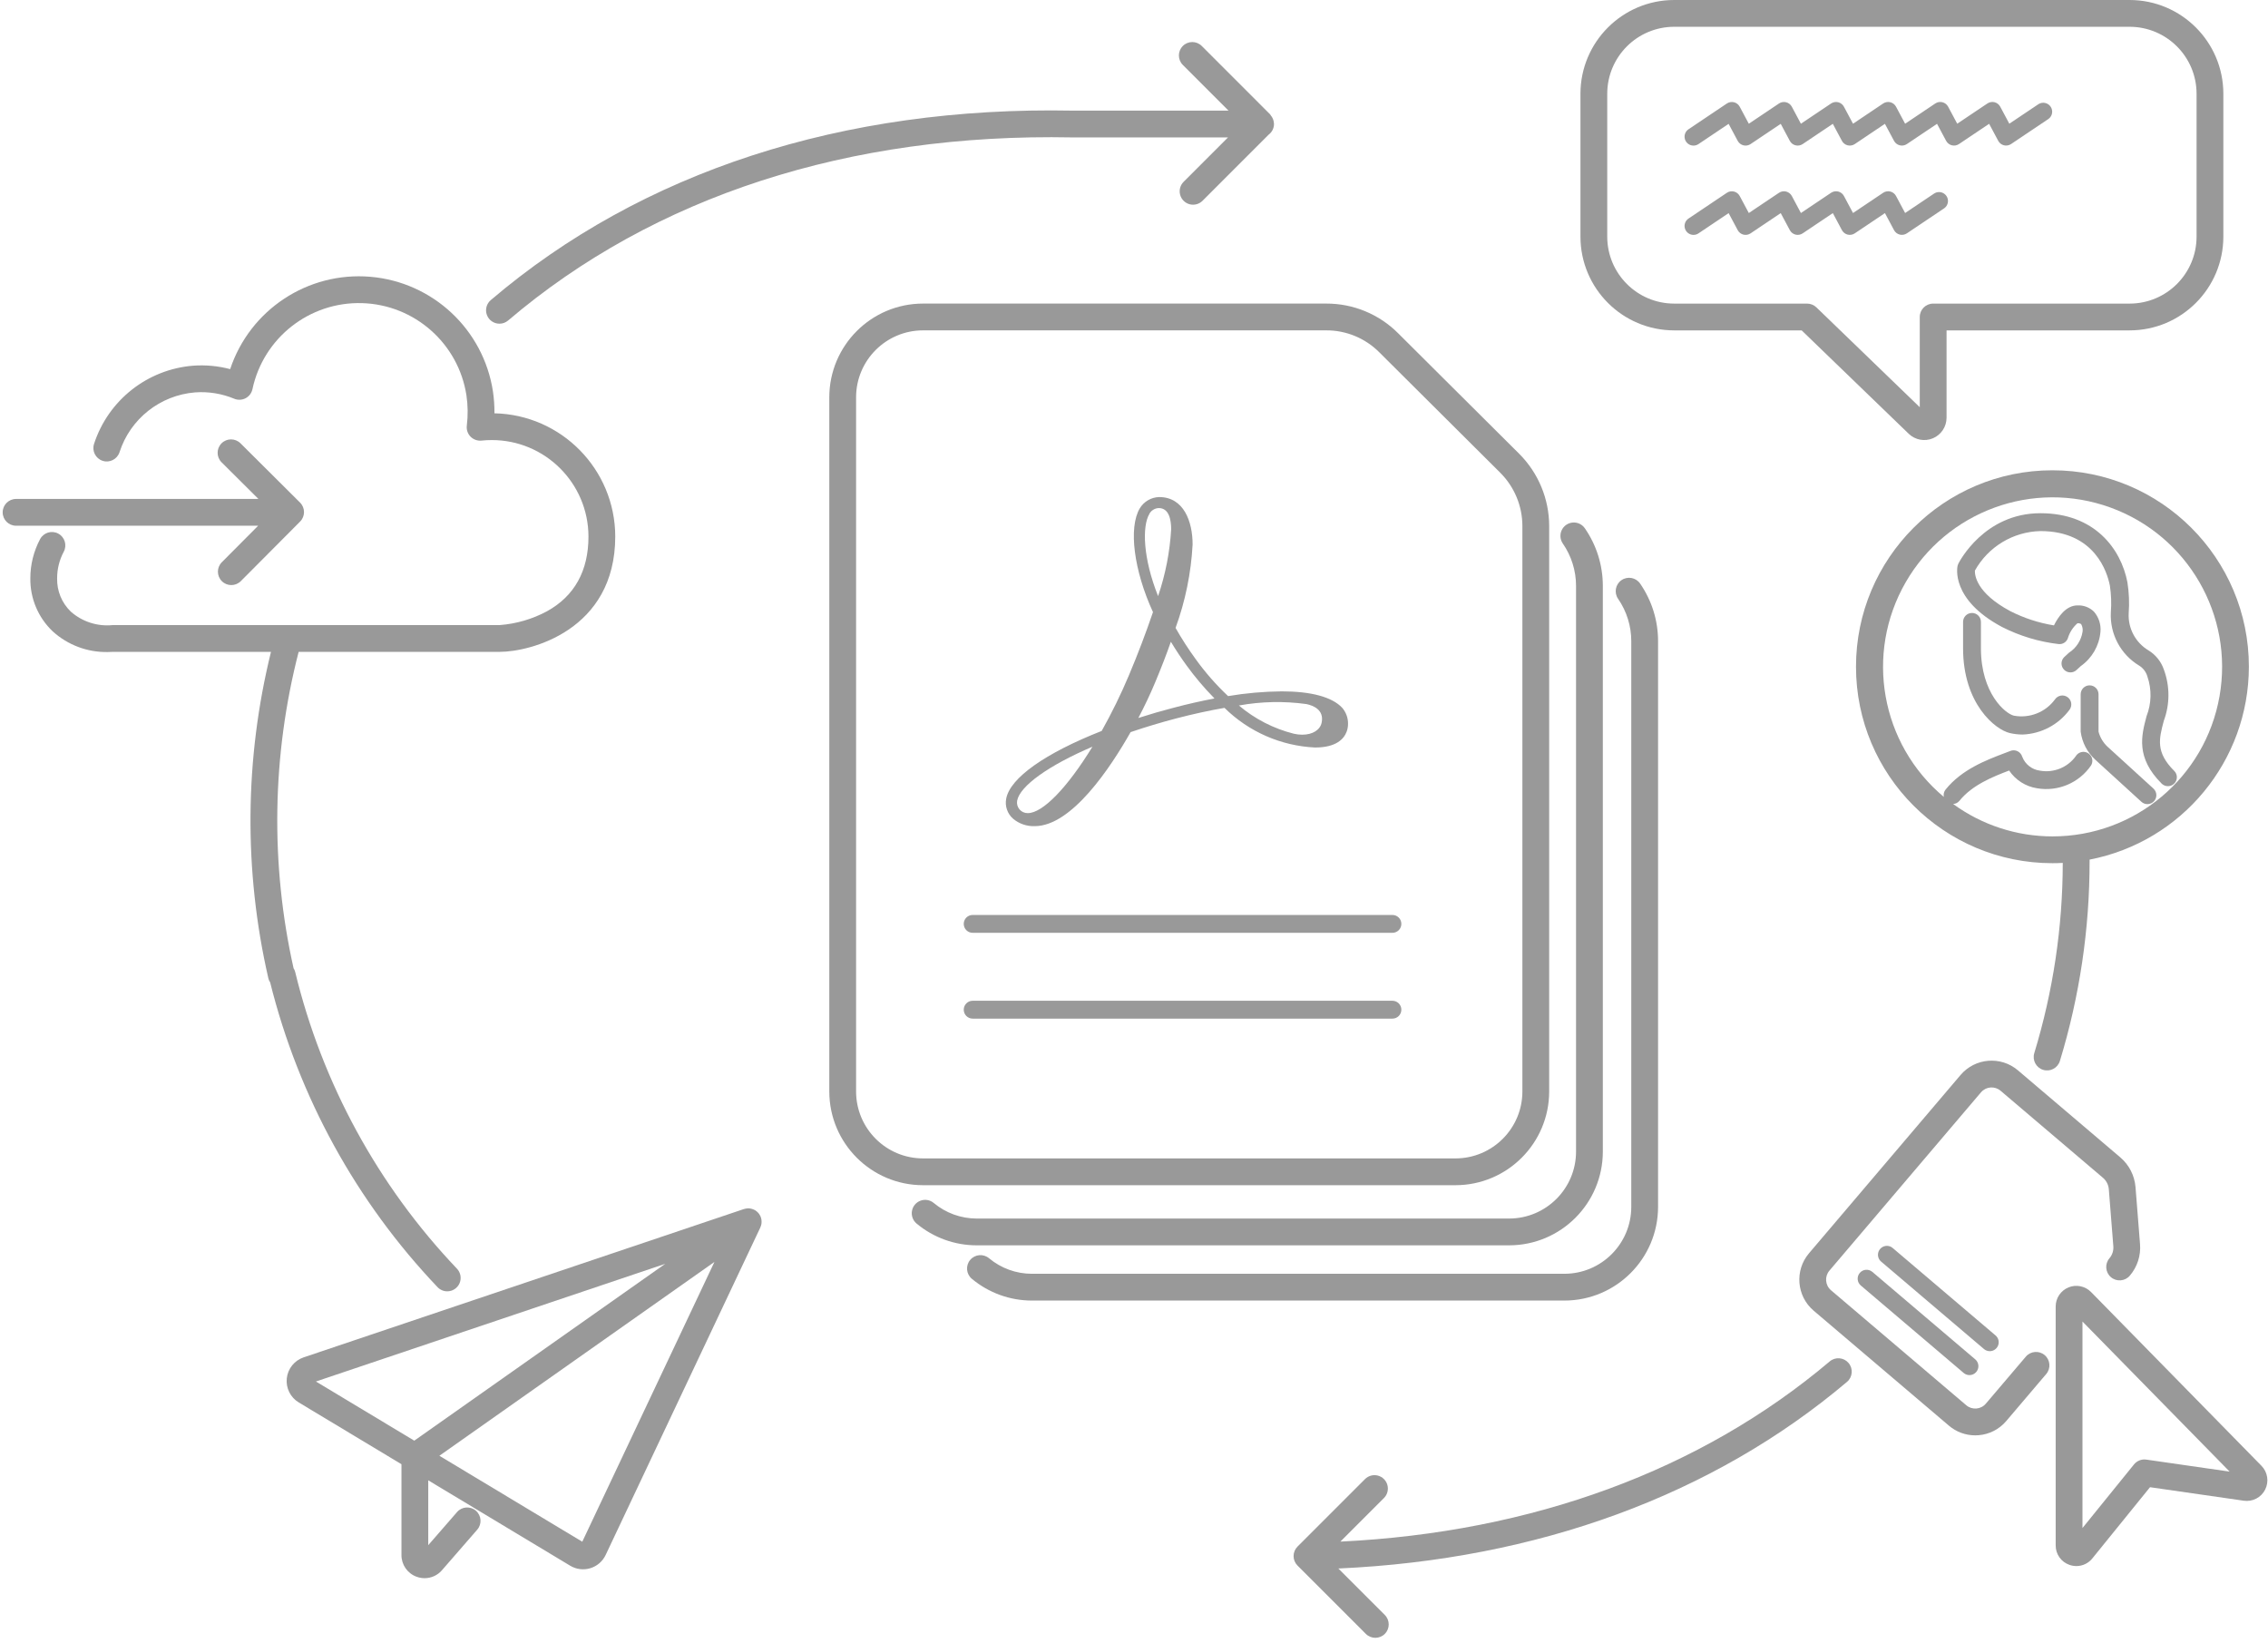 <?xml version="1.0" encoding="UTF-8"?>
<svg width="254px" height="184px" viewBox="0 0 254 184" version="1.1" xmlns="http://www.w3.org/2000/svg" xmlns:xlink="http://www.w3.org/1999/xlink">
    <!-- Generator: Sketch 49 (51002) - http://www.bohemiancoding.com/sketch -->
    <title>S_IlluEmptyStateDCFiles_dark_280x192</title>
    <desc>Created with Sketch.</desc>
    <defs></defs>
    <g id="Page-1" stroke="none" stroke-width="1" fill="none" fill-rule="evenodd">
        <g id="S_IlluEmptyStateDCFiles_dark_280x192" fill="#999999" fill-rule="nonzero">
            <path d="M85.282,136.993 C85.295,136.882 85.295,136.77 85.282,136.659 C85.279,136.629 85.277,136.6 85.272,136.57 C85.252,136.443 85.215,136.319 85.163,136.201 C85.157,136.187 85.148,136.176 85.141,136.163 C85.108,136.09 85.069,136.021 85.024,135.955 C85.001,135.922 84.971,135.895 84.946,135.865 C84.935,135.852 84.929,135.835 84.918,135.822 C84.908,135.812 84.895,135.805 84.885,135.794 C84.796,135.697 84.694,135.612 84.582,135.542 C84.577,135.538 84.57,135.537 84.565,135.533 C84.46,135.472 84.349,135.425 84.232,135.391 C84.198,135.38 84.165,135.371 84.13,135.363 C84.01,135.334 83.887,135.319 83.764,135.32 C83.745,135.32 83.728,135.326 83.709,135.327 C83.595,135.334 83.481,135.354 83.372,135.388 C83.354,135.393 83.336,135.392 83.319,135.397 L34.004,152.01 C32.972,152.358 32.236,153.275 32.118,154.358 C32.001,155.441 32.523,156.494 33.456,157.056 L44.961,163.976 L44.961,174.149 C44.955,175.23 45.627,176.199 46.642,176.572 C46.934,176.682 47.244,176.738 47.557,176.738 C48.302,176.738 49.011,176.412 49.497,175.847 L53.448,171.304 C53.992,170.679 53.926,169.731 53.301,169.187 C52.676,168.644 51.728,168.71 51.185,169.335 L47.961,173.041 L47.961,165.78 L63.858,175.343 C64.535,175.75 65.353,175.852 66.109,175.623 C66.866,175.394 67.49,174.856 67.827,174.142 L85.154,137.46 C85.16,137.448 85.16,137.435 85.166,137.422 C85.219,137.304 85.256,137.18 85.277,137.053 C85.281,137.033 85.28,137.013 85.282,136.993 Z M74.503,141.533 L46.396,161.338 L35.38,154.712 L74.503,141.533 Z M65.211,172.655 L49.207,163.029 L80.011,141.323 L65.211,172.655 Z" id="Shape"></path>
            <path d="M222.841,151.316 C223.26,151.316 223.634,151.055 223.779,150.661 C223.924,150.268 223.808,149.826 223.488,149.555 L211.967,139.761 C211.695,139.529 211.32,139.461 210.983,139.581 C210.647,139.701 210.4,139.991 210.336,140.343 C210.272,140.694 210.4,141.053 210.672,141.284 L222.193,151.078 C222.374,151.232 222.603,151.317 222.841,151.316 Z" id="Shape"></path>
            <path d="M208.282,142.552 C208.11,142.754 208.026,143.016 208.047,143.28 C208.069,143.544 208.194,143.789 208.396,143.961 L219.917,153.755 C220.189,153.987 220.564,154.057 220.901,153.937 C221.239,153.817 221.486,153.526 221.55,153.174 C221.614,152.822 221.485,152.462 221.212,152.231 L209.691,142.438 C209.271,142.08 208.64,142.131 208.282,142.552 Z" id="Shape"></path>
            <path d="M226.878,151.931 L222.401,157.194 C221.845,157.849 220.864,157.929 220.209,157.373 L205.057,144.492 C204.404,143.935 204.324,142.954 204.879,142.299 L221.856,122.329 C222.413,121.675 223.394,121.595 224.049,122.15 L235.521,131.903 C235.897,132.225 236.131,132.682 236.172,133.175 L236.678,139.563 C236.718,140.055 236.56,140.541 236.24,140.916 C235.704,141.547 235.78,142.494 236.411,143.03 C237.042,143.567 237.989,143.49 238.525,142.859 C239.362,141.881 239.773,140.61 239.668,139.327 L239.162,132.938 C239.057,131.651 238.447,130.458 237.465,129.618 L225.992,119.864 C224.074,118.236 221.2,118.469 219.57,120.386 L202.593,140.355 C200.967,142.274 201.2,145.146 203.113,146.777 L218.266,159.659 C219.086,160.36 220.13,160.744 221.209,160.743 C221.334,160.743 221.459,160.738 221.585,160.728 C222.79,160.634 223.907,160.061 224.688,159.138 L229.163,153.874 C229.7,153.243 229.623,152.296 228.992,151.76 C228.361,151.223 227.415,151.3 226.878,151.931 L226.878,151.931 Z" id="Shape"></path>
            <path d="M55.936,36.25 C56.292,36.25 56.636,36.123 56.907,35.892 C73.24,21.973 95.109,14.893 120.104,15.389 L137.529,15.389 L132.557,20.361 C132.177,20.74 132.028,21.293 132.166,21.811 C132.305,22.33 132.71,22.734 133.228,22.873 C133.746,23.011 134.299,22.863 134.678,22.482 L142.076,15.083 C142.454,14.802 142.677,14.359 142.678,13.889 L142.676,13.87 C142.676,13.856 142.672,13.844 142.672,13.83 C142.666,13.68 142.637,13.531 142.586,13.389 C142.562,13.321 142.532,13.254 142.497,13.19 C142.451,13.103 142.397,13.021 142.334,12.945 C142.305,12.895 142.273,12.846 142.238,12.8 L134.581,5.142 C133.994,4.563 133.05,4.566 132.467,5.149 C131.884,5.732 131.881,6.676 132.46,7.263 L137.585,12.389 L120.135,12.389 C94.401,11.889 71.86,19.205 54.962,33.608 C54.484,34.016 54.31,34.679 54.527,35.269 C54.745,35.859 55.307,36.25 55.936,36.25 L55.936,36.25 Z" id="Shape"></path>
            <path d="M50.09,144.614 C50.689,144.614 51.231,144.257 51.468,143.706 C51.704,143.155 51.59,142.516 51.177,142.081 C42.33,132.784 36.082,121.325 33.06,108.853 C33.023,108.701 32.961,108.556 32.875,108.426 C30.264,96.738 30.459,84.598 33.446,73 L55.983,73 C59.336,73 68.904,70.626 68.904,60.075 C68.886,52.568 62.88,46.447 55.375,46.285 C55.382,45.463 55.326,44.642 55.206,43.829 C54.142,36.893 48.465,31.588 41.473,30.996 C34.48,30.404 27.992,34.679 25.777,41.338 C24.432,40.982 23.036,40.851 21.647,40.951 C16.508,41.355 12.118,44.818 10.529,49.723 C10.277,50.511 10.711,51.354 11.498,51.607 C12.285,51.861 13.129,51.429 13.385,50.643 C14.592,46.901 17.936,44.257 21.854,43.943 C23.349,43.835 24.847,44.078 26.23,44.653 C26.642,44.825 27.109,44.804 27.504,44.597 C27.899,44.389 28.181,44.017 28.273,43.58 C29.504,37.83 34.664,33.779 40.541,33.947 C46.419,34.115 51.338,38.456 52.237,44.267 C52.405,45.392 52.42,46.535 52.28,47.664 C52.224,48.118 52.377,48.573 52.697,48.9 C53.019,49.225 53.47,49.387 53.925,49.343 C54.309,49.301 54.694,49.281 55.08,49.282 C61.047,49.283 65.888,54.112 65.904,60.079 C65.904,63.932 64.342,66.749 61.259,68.455 C59.627,69.332 57.83,69.858 55.983,70 L12.612,70.003 C10.917,70.173 9.227,69.632 7.945,68.509 C6.924,67.535 6.363,66.174 6.398,64.764 C6.396,63.726 6.65,62.704 7.139,61.788 C7.53,61.058 7.256,60.148 6.525,59.757 C5.795,59.365 4.886,59.64 4.494,60.37 C3.772,61.724 3.395,63.235 3.398,64.769 C3.368,67.007 4.273,69.156 5.896,70.698 C7.574,72.227 9.773,73.058 12.043,73.021 C12.263,73.021 12.485,73.015 12.708,73 L30.349,73 C27.391,84.993 27.289,97.514 30.053,109.554 C30.091,109.721 30.16,109.88 30.257,110.021 C33.446,122.828 39.905,134.587 49.003,144.147 C49.286,144.446 49.679,144.615 50.09,144.614 Z" id="Shape"></path>
            <path d="M204.916,152.462 C190.478,164.668 171.576,171.607 150.113,172.643 L154.993,167.762 C155.372,167.383 155.52,166.831 155.381,166.313 C155.243,165.795 154.838,165.391 154.321,165.252 C153.803,165.114 153.251,165.262 152.872,165.641 L145.311,173.202 C145.03,173.483 144.872,173.865 144.872,174.263 C144.872,174.661 145.03,175.042 145.311,175.323 L152.969,182.98 C153.555,183.564 154.503,183.563 155.088,182.978 C155.673,182.393 155.674,181.445 155.09,180.859 L149.885,175.655 C172.165,174.65 191.822,167.461 206.853,154.753 C207.484,154.217 207.562,153.273 207.027,152.641 C206.493,152.009 205.549,151.929 204.916,152.462 L204.916,152.462 Z" id="Shape"></path>
            <path d="M234.184,144.693 C233.526,144.023 232.528,143.818 231.659,144.173 C230.79,144.528 230.222,145.374 230.222,146.312 L230.222,173.066 C230.214,174.048 230.834,174.925 231.762,175.246 C232.014,175.335 232.279,175.381 232.547,175.382 C233.241,175.381 233.897,175.064 234.33,174.521 L240.787,166.55 L251.291,168.063 C252.272,168.204 253.234,167.704 253.681,166.82 C254.129,165.935 253.964,164.864 253.27,164.156 L234.184,144.693 Z M240.372,163.459 C239.849,163.383 239.324,163.588 238.992,163.999 L233.222,171.123 L233.222,147.997 L249.704,164.804 L240.372,163.459 Z" id="Shape"></path>
            <path d="M169.014,139.463 C174.806,139.456 179.499,134.763 179.506,128.971 L179.506,65.628 C179.509,63.317 178.806,61.061 177.491,59.161 C177.187,58.72 176.671,58.475 176.137,58.518 C175.603,58.561 175.132,58.886 174.902,59.369 C174.672,59.853 174.718,60.423 175.022,60.864 C175.991,62.264 176.508,63.926 176.506,65.628 L176.506,128.971 C176.501,133.106 173.149,136.458 169.014,136.463 L109.376,136.463 C107.62,136.462 105.921,135.846 104.573,134.72 C104.162,134.376 103.599,134.277 103.096,134.461 C102.592,134.645 102.225,135.083 102.133,135.611 C102.04,136.139 102.236,136.677 102.647,137.021 C104.535,138.598 106.916,139.462 109.376,139.463 L169.014,139.463 Z" id="Shape"></path>
            <path d="M185.692,135.158 L185.692,71.815 C185.696,69.505 184.993,67.249 183.679,65.349 C183.207,64.671 182.276,64.502 181.596,64.971 C180.916,65.44 180.744,66.37 181.21,67.052 C182.178,68.452 182.695,70.114 182.692,71.815 L182.692,135.158 C182.688,139.294 179.337,142.645 175.201,142.649 L115.563,142.649 C113.808,142.649 112.108,142.032 110.761,140.907 C110.125,140.379 109.182,140.465 108.652,141.099 C108.122,141.732 108.204,142.675 108.835,143.208 C110.723,144.784 113.104,145.648 115.564,145.649 L175.201,145.649 C180.993,145.643 185.686,140.95 185.692,135.158 Z" id="Shape"></path>
            <path d="M163.005,132.729 C168.797,132.723 173.49,128.029 173.497,122.237 L173.497,58.895 C173.489,55.867 172.283,52.965 170.144,50.823 L156.577,37.316 C154.447,35.184 151.554,33.989 148.54,33.997 L103.368,33.997 C97.576,34.003 92.883,38.697 92.876,44.488 L92.876,122.237 C92.883,128.029 97.576,132.723 103.368,132.729 L163.005,132.729 Z M95.876,122.237 L95.876,44.488 C95.881,40.353 99.233,37.002 103.368,36.997 L148.54,36.997 C150.76,36.991 152.891,37.871 154.46,39.442 L168.026,52.949 C169.603,54.527 170.491,56.664 170.497,58.895 L170.497,122.237 C170.492,126.373 167.141,129.725 163.005,129.729 L103.368,129.729 C99.232,129.725 95.881,126.373 95.876,122.237 Z" id="Shape"></path>
            <path d="M115.878,92.52 C120.029,92.52 124.368,85.964 126.62,81.99 C128.291,81.421 130.001,80.908 131.7,80.462 C133.629,79.96 135.457,79.561 137.135,79.274 C139.853,81.953 143.464,83.534 147.276,83.713 C149.644,83.713 150.504,82.754 150.811,81.952 C150.92,81.662 150.973,81.355 150.97,81.046 C150.977,80.391 150.743,79.757 150.314,79.262 C149.18,78.052 146.838,77.424 143.543,77.424 C141.53,77.443 139.522,77.621 137.537,77.955 C136.196,76.694 134.98,75.307 133.905,73.812 C133.089,72.692 132.337,71.526 131.654,70.32 C132.75,67.317 133.394,64.168 133.564,60.975 C133.564,58.409 132.58,55.665 129.814,55.665 C128.921,55.691 128.103,56.17 127.643,56.936 C126.37,59.104 126.975,63.864 129.126,68.551 C128.319,70.912 127.471,73.155 126.442,75.602 C125.541,77.743 124.519,79.831 123.382,81.856 C117.026,84.36 113.135,87.121 112.688,89.433 C112.523,90.267 112.817,91.126 113.457,91.686 C114.133,92.254 114.996,92.551 115.878,92.52 Z M146.307,78.849 C147.066,79.006 148.299,79.482 148.02,80.904 C147.861,81.738 147.011,82.278 145.839,82.278 C145.519,82.277 145.2,82.24 144.889,82.166 C142.628,81.595 140.527,80.515 138.748,79.008 C141.243,78.555 143.795,78.501 146.307,78.849 Z M128.716,57.565 L128.708,57.565 C128.918,57.169 129.325,56.914 129.773,56.897 C130.915,56.897 131.159,58.185 131.163,59.266 C131.014,61.818 130.521,64.339 129.697,66.759 C128.002,62.506 127.899,58.953 128.716,57.565 Z M129.352,76.464 C130.001,74.914 130.606,73.371 131.129,71.87 C131.708,72.828 132.291,73.706 132.9,74.541 C133.819,75.809 134.831,77.007 135.927,78.126 L135.917,78.126 L136.012,78.221 C134.511,78.503 132.961,78.856 131.393,79.272 C130.13,79.599 128.845,79.97 127.487,80.406 C128.188,79.072 128.827,77.721 129.352,76.464 Z M113.913,89.665 C114.23,88.012 117.436,85.725 122.347,83.622 C119.522,88.23 116.776,91.061 115.106,91.061 C114.75,91.068 114.41,90.916 114.179,90.645 C113.948,90.375 113.85,90.015 113.913,89.665 L113.913,89.665 Z" id="Shape"></path>
            <path d="M108.932,104.465 L155.942,104.465 C156.495,104.465 156.942,104.017 156.942,103.465 C156.942,102.913 156.495,102.465 155.942,102.465 L108.932,102.465 C108.379,102.465 107.932,102.913 107.932,103.465 C107.932,104.017 108.379,104.465 108.932,104.465 Z" id="Shape"></path>
            <path d="M108.932,114.074 L155.942,114.074 C156.495,114.074 156.942,113.627 156.942,113.074 C156.942,112.522 156.495,112.074 155.942,112.074 L108.932,112.074 C108.379,112.074 107.932,112.522 107.932,113.074 C107.932,113.627 108.379,114.074 108.932,114.074 Z" id="Shape"></path>
            <path d="M187.494,37 L201.774,37 L213.765,48.58 C214.487,49.276 215.555,49.473 216.478,49.081 C217.401,48.689 218,47.783 218,46.78 L218,37 L238.506,37 C244.299,36.993 248.993,32.299 249,26.506 L249,10.494 C248.993,4.701 244.299,0.007 238.506,3.55271368e-15 L187.494,3.55271368e-15 C181.701,0.007 177.007,4.701 177,10.494 L177,26.506 C177.007,32.299 181.701,36.993 187.494,37 Z M180,10.494 C180.005,6.357 183.357,3.005 187.494,3 L238.506,3 C242.643,3.005 245.995,6.357 246,10.494 L246,26.506 C245.995,30.643 242.643,33.995 238.506,34 L216.5,34 C215.672,34 215,34.672 215,35.5 L215,45.603 L203.423,34.421 C203.143,34.151 202.77,34 202.381,34 L187.494,34 C183.357,33.995 180.005,30.643 180,26.506 L180,10.494 Z" id="Shape"></path>
            <path d="M189.66,16.306 C189.859,16.306 190.052,16.247 190.217,16.136 L193.593,13.869 L194.612,15.776 C194.745,16.026 194.978,16.207 195.252,16.275 C195.527,16.344 195.817,16.293 196.052,16.135 L199.429,13.868 L200.447,15.775 C200.58,16.025 200.813,16.206 201.087,16.275 C201.362,16.343 201.652,16.292 201.887,16.134 L205.263,13.867 L206.282,15.775 C206.415,16.025 206.648,16.206 206.922,16.275 C207.197,16.343 207.487,16.292 207.722,16.134 L211.098,13.867 L212.117,15.773 C212.25,16.023 212.483,16.205 212.757,16.273 C213.031,16.342 213.322,16.291 213.557,16.133 L216.934,13.866 L217.952,15.772 C218.085,16.022 218.318,16.204 218.592,16.272 C218.866,16.341 219.157,16.29 219.392,16.132 L222.769,13.865 L223.787,15.771 C223.92,16.021 224.153,16.203 224.427,16.272 C224.701,16.34 224.992,16.289 225.227,16.131 L229.381,13.343 C229.68,13.145 229.85,12.801 229.826,12.443 C229.802,12.086 229.589,11.768 229.267,11.611 C228.944,11.453 228.562,11.481 228.266,11.683 L225.03,13.854 L224.012,11.948 C223.879,11.698 223.647,11.517 223.372,11.448 C223.098,11.38 222.807,11.431 222.572,11.589 L219.195,13.855 L218.177,11.948 C218.044,11.698 217.812,11.517 217.537,11.448 C217.263,11.38 216.972,11.431 216.737,11.589 L213.36,13.856 L212.341,11.948 C212.208,11.699 211.975,11.517 211.701,11.449 C211.426,11.381 211.136,11.432 210.901,11.59 L207.525,13.856 L206.506,11.949 C206.373,11.7 206.14,11.518 205.866,11.45 C205.591,11.382 205.301,11.433 205.066,11.591 L201.689,13.857 L200.671,11.95 C200.538,11.701 200.305,11.519 200.031,11.451 C199.756,11.383 199.466,11.434 199.231,11.592 L195.855,13.858 L194.836,11.951 C194.703,11.701 194.471,11.52 194.196,11.451 C193.922,11.384 193.632,11.435 193.396,11.592 L189.102,14.476 C188.736,14.721 188.574,15.177 188.703,15.598 C188.831,16.019 189.22,16.306 189.66,16.306 L189.66,16.306 Z" id="Shape"></path>
            <path d="M189.66,26.305 C189.859,26.305 190.052,26.246 190.217,26.135 L193.594,23.868 L194.612,25.775 C194.745,26.025 194.978,26.206 195.252,26.275 C195.527,26.343 195.817,26.292 196.052,26.134 L199.429,23.867 L200.448,25.774 C200.581,26.024 200.814,26.205 201.088,26.274 C201.363,26.342 201.653,26.291 201.888,26.133 L205.265,23.866 L206.283,25.773 C206.416,26.023 206.649,26.204 206.923,26.273 C207.198,26.341 207.488,26.29 207.723,26.132 L211.1,23.865 L212.118,25.772 C212.251,26.022 212.484,26.203 212.758,26.272 C213.033,26.34 213.323,26.289 213.558,26.131 L217.712,23.343 C218.011,23.145 218.181,22.801 218.157,22.443 C218.134,22.085 217.92,21.767 217.598,21.61 C217.275,21.453 216.893,21.481 216.597,21.683 L213.36,23.854 L212.342,21.947 C212.209,21.698 211.976,21.516 211.702,21.448 C211.427,21.38 211.137,21.431 210.902,21.589 L207.525,23.855 L206.507,21.948 C206.374,21.699 206.141,21.517 205.867,21.449 C205.592,21.381 205.302,21.432 205.067,21.59 L201.69,23.856 L200.672,21.949 C200.539,21.7 200.306,21.518 200.032,21.45 C199.757,21.382 199.467,21.433 199.232,21.591 L195.855,23.857 L194.836,21.95 C194.703,21.701 194.47,21.519 194.196,21.451 C193.921,21.383 193.631,21.434 193.396,21.592 L189.102,24.475 C188.736,24.72 188.574,25.176 188.703,25.597 C188.831,26.018 189.22,26.305 189.66,26.305 L189.66,26.305 Z" id="Shape"></path>
            <path d="M251.859,74.667 C251.859,62.517 242.01,52.667 229.859,52.667 C217.709,52.667 207.859,62.517 207.859,74.667 C207.859,86.817 217.709,96.667 229.859,96.667 C230.247,96.667 230.632,96.657 231.015,96.636 C231.005,103.855 229.93,111.033 227.825,117.938 C227.583,118.731 228.029,119.569 228.821,119.812 C229.614,120.054 230.452,119.608 230.694,118.815 C232.906,111.563 234.027,104.022 234.019,96.44 C234.019,96.383 234.017,96.325 234.017,96.268 C244.366,94.263 251.845,85.208 251.859,74.667 Z M229.859,93.667 C225.862,93.666 221.967,92.396 218.738,90.039 C219.014,90.024 219.271,89.894 219.446,89.68 C220.864,87.906 223.222,86.97 225.01,86.29 C225.728,87.359 226.861,88.08 228.134,88.277 C230.477,88.682 232.841,87.682 234.184,85.72 C234.369,85.414 234.377,85.033 234.205,84.719 C234.033,84.406 233.707,84.208 233.35,84.2 C232.992,84.193 232.658,84.377 232.473,84.683 C231.559,85.948 230.001,86.578 228.464,86.305 C227.562,86.19 226.796,85.588 226.473,84.738 C226.392,84.471 226.203,84.249 225.952,84.127 C225.701,84.004 225.409,83.992 225.149,84.096 L224.491,84.348 C222.467,85.115 219.694,86.167 217.884,88.432 C217.703,88.662 217.634,88.96 217.696,89.246 C210.625,83.333 208.823,73.195 213.423,65.208 C218.024,57.22 227.697,53.691 236.36,56.84 C245.023,59.989 250.173,68.905 248.57,77.982 C246.968,87.06 239.077,93.675 229.859,93.667 L229.859,93.667 Z" id="Shape"></path>
            <path d="M230.148,78.317 C229.092,79.763 227.3,80.473 225.54,80.146 C224.594,79.932 221.85,77.658 221.85,72.598 L221.85,69.645 C221.85,69.092 221.402,68.645 220.85,68.645 C220.297,68.645 219.85,69.092 219.85,69.645 L219.85,72.598 C219.85,78.816 223.454,81.725 225.099,82.097 C225.566,82.204 226.043,82.259 226.522,82.26 C228.615,82.18 230.557,81.147 231.793,79.456 C232.107,79.002 231.994,78.379 231.54,78.064 C231.086,77.75 230.463,77.863 230.148,78.317 L230.148,78.317 Z" id="Shape"></path>
            <path d="M243.498,86.334 C241.396,84.233 241.79,82.757 242.334,80.713 C243.018,78.872 243.021,76.847 242.344,75.003 C242.039,74.096 241.423,73.325 240.605,72.828 C239.16,71.96 238.312,70.365 238.398,68.682 C238.486,67.519 238.437,66.35 238.254,65.199 C237.53,61.465 234.592,57.474 228.513,57.474 C222.22,57.474 219.433,62.903 219.316,63.135 C219.281,63.205 219.255,63.279 219.237,63.355 C219.201,63.508 218.434,67.132 224.21,70.213 C226.194,71.222 228.341,71.871 230.552,72.129 C231.008,72.177 231.437,71.904 231.587,71.471 C231.781,70.823 232.153,70.243 232.662,69.798 C232.807,69.782 232.952,69.816 233.074,69.894 C233.22,70.152 233.276,70.45 233.234,70.742 C233.085,71.709 232.53,72.566 231.708,73.098 C231.511,73.272 231.326,73.437 231.169,73.595 C230.778,73.985 230.778,74.618 231.169,75.009 C231.559,75.399 232.193,75.399 232.583,75.009 C232.715,74.877 232.87,74.74 233.035,74.594 C234.29,73.707 235.094,72.315 235.234,70.785 C235.318,69.954 235.054,69.125 234.504,68.495 C234.013,68.017 233.346,67.765 232.662,67.798 C231.356,67.798 230.479,69.124 230.028,70.037 C228.33,69.762 226.685,69.226 225.151,68.447 C221.275,66.381 221.152,64.347 221.176,63.898 C222.666,61.229 225.456,59.546 228.513,59.474 C234.632,59.474 236.013,64.147 236.291,65.581 C236.442,66.572 236.478,67.576 236.4,68.575 C236.275,70.996 237.493,73.288 239.568,74.539 C240.018,74.818 240.349,75.255 240.494,75.764 C240.99,77.206 240.957,78.778 240.401,80.198 C239.823,82.371 239.168,84.832 242.084,87.748 C242.336,88.001 242.705,88.101 243.05,88.008 C243.396,87.916 243.666,87.646 243.758,87.301 C243.851,86.955 243.751,86.586 243.498,86.334 L243.498,86.334 Z" id="Shape"></path>
            <path d="M237.076,84.578 L236.029,83.625 C235.542,83.169 235.193,82.586 235.021,81.941 L235.021,77.752 C235.021,77.2 234.573,76.752 234.021,76.752 C233.468,76.752 233.021,77.2 233.021,77.752 L233.021,81.942 C233.182,83.16 233.772,84.281 234.684,85.104 L235.73,86.058 C236.97,87.184 238.398,88.483 239.822,89.792 C240.229,90.164 240.86,90.136 241.233,89.73 C241.606,89.325 241.581,88.694 241.176,88.319 C239.749,87.008 238.317,85.706 237.076,84.578 Z" id="Shape"></path>
            <path d="M24.842,62.964 C24.257,63.551 24.259,64.501 24.847,65.086 C25.434,65.671 26.384,65.668 26.969,65.081 L33.61,58.408 C34.195,57.821 34.192,56.871 33.606,56.286 L26.932,49.644 C26.344,49.059 25.394,49.061 24.81,49.648 C24.225,50.236 24.227,51.186 24.814,51.771 L28.94,55.876 L1.799,55.876 C0.97,55.876 0.299,56.548 0.299,57.376 C0.299,58.204 0.97,58.876 1.799,58.876 L28.911,58.876 L24.842,62.964 Z" id="Shape"></path>
        </g>
    </g>
</svg>